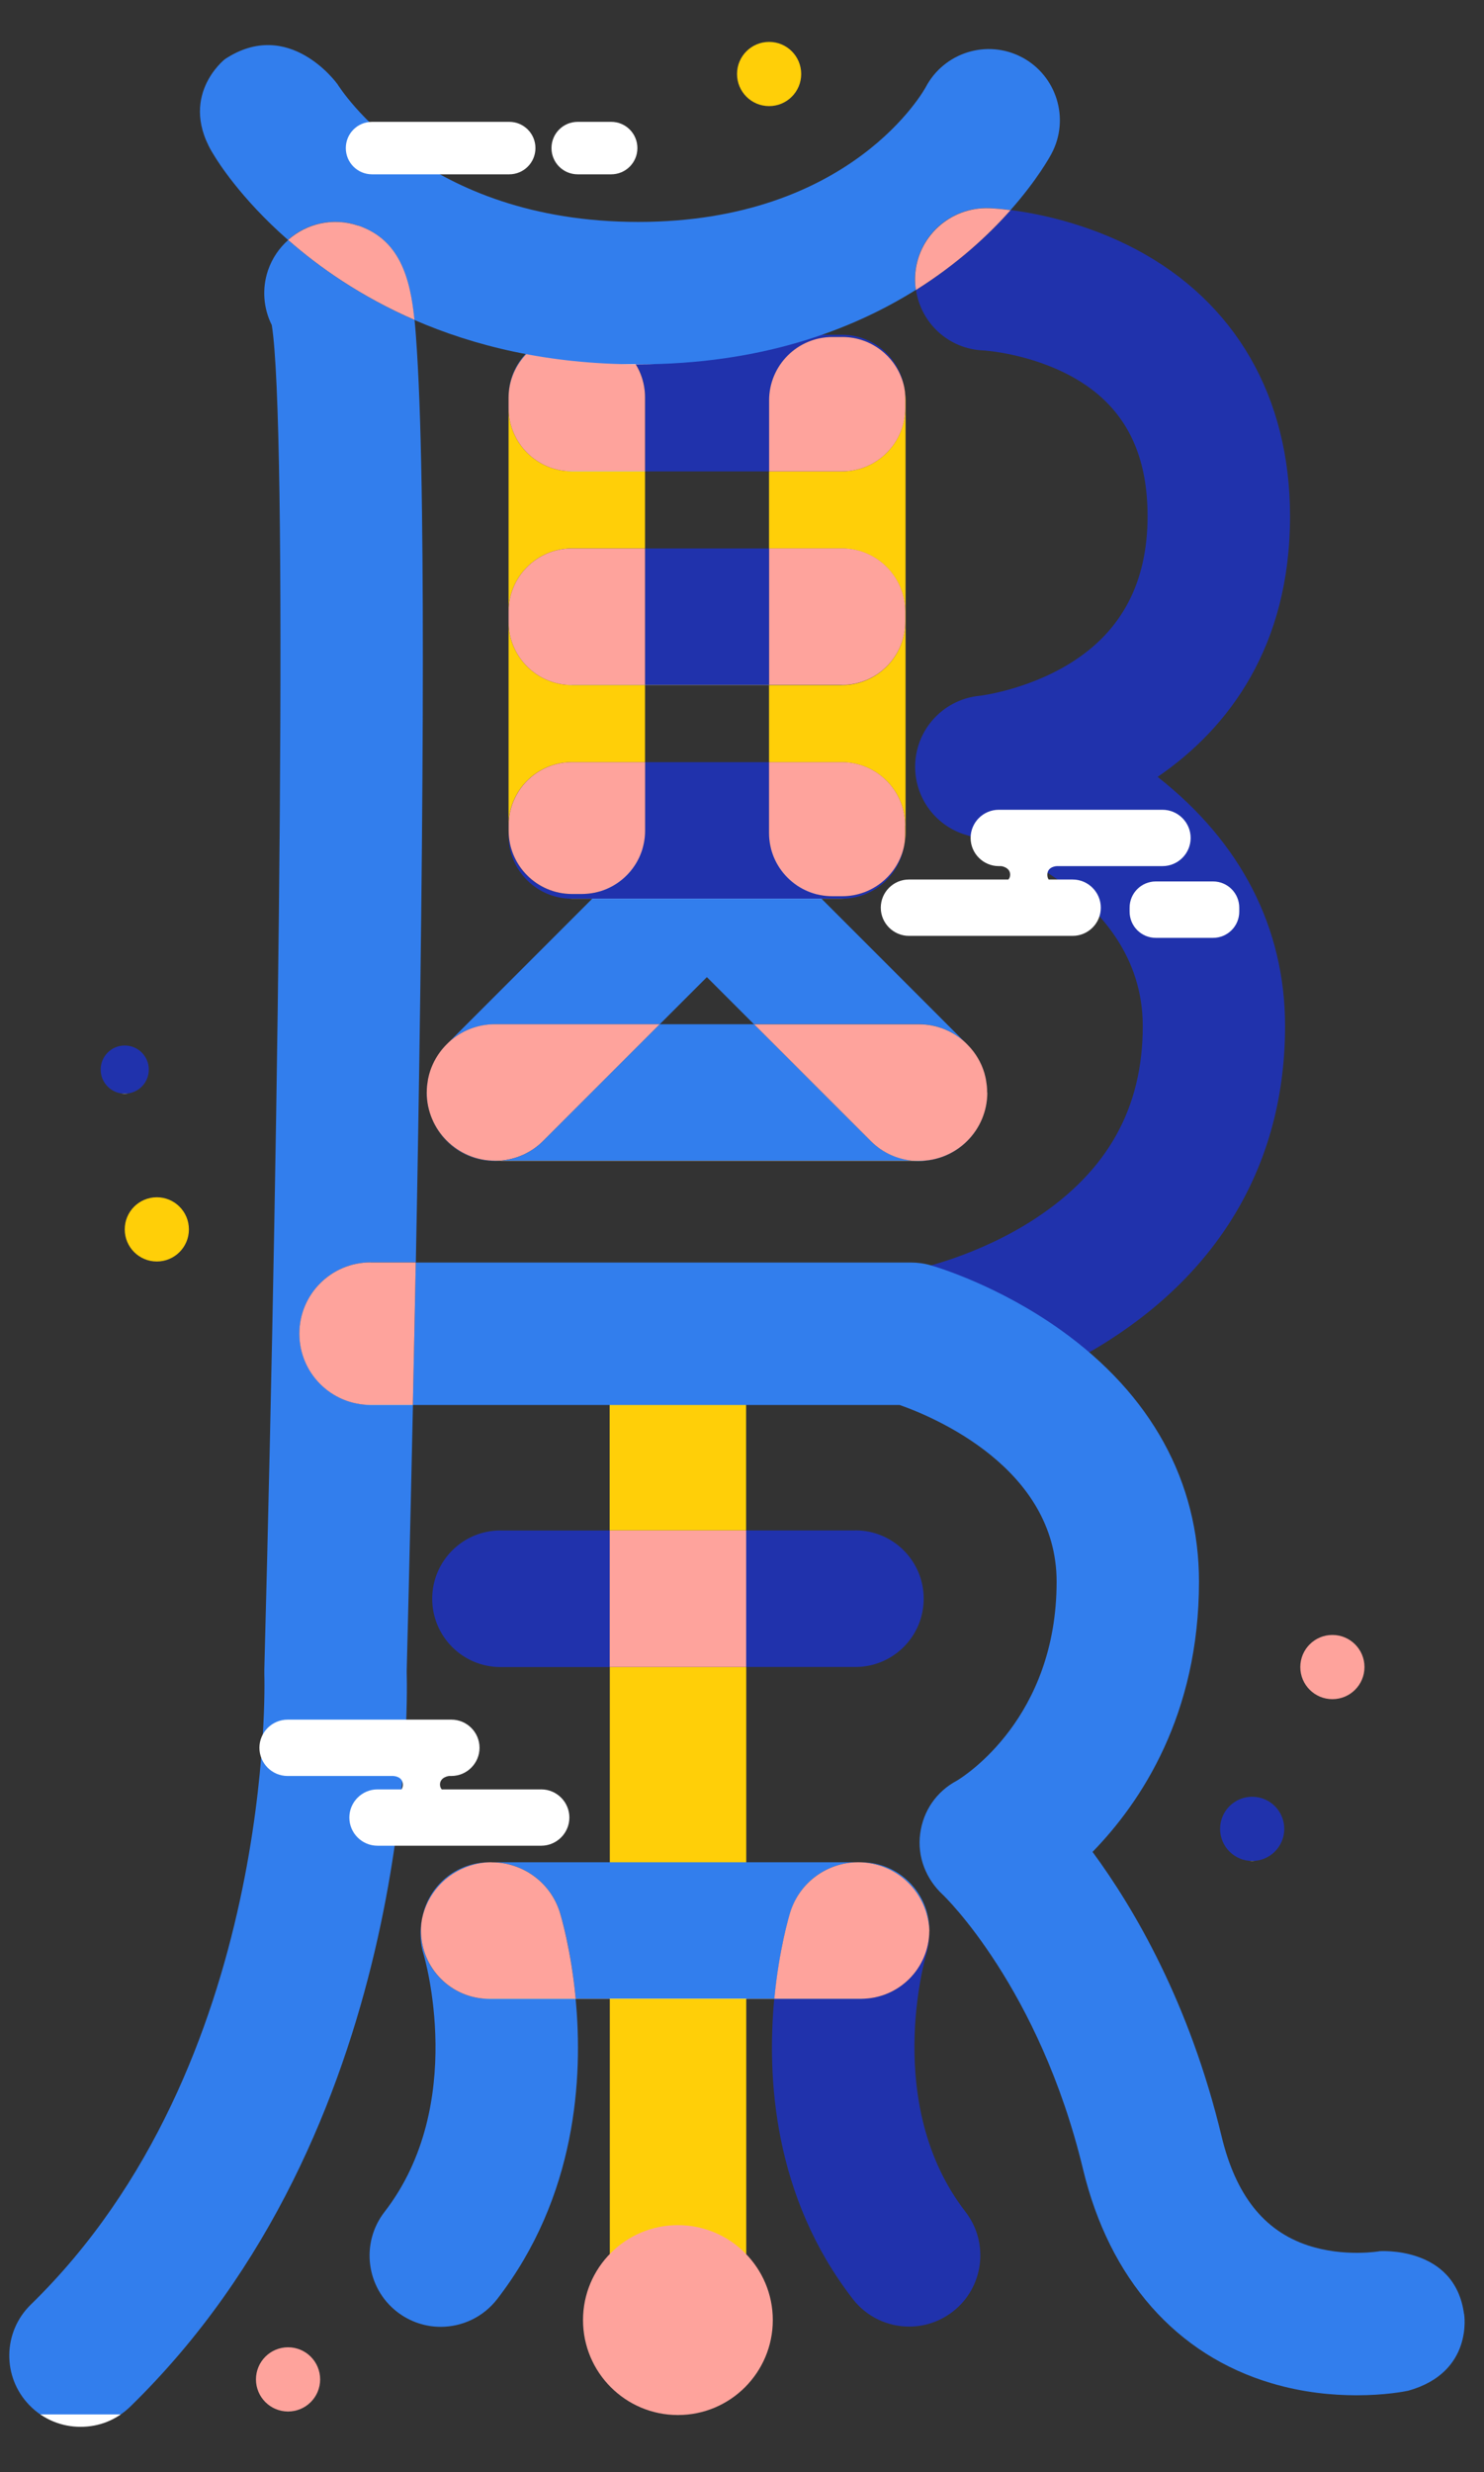 <?xml version="1.0" encoding="UTF-8"?>
<svg xmlns="http://www.w3.org/2000/svg" viewBox="0 0 185 308">
  <rect x="0" y="0" width="185" height="308" fill="#333333" stroke="none"/>
  <defs>
    <style>
      .stroke-width {
        stroke-width: 1.3px;
      }

      .stroke-color-1 {
        stroke: #ffcf08;
      }

      .stroke-color-2 {
        stroke: #fea39c;
      }

      .stroke-color-3 {
        stroke:#327eed;
      }

      .stroke-color-4 {
        stroke: #2032ac;
      }      
    </style>  
    <linearGradient id="color-1" gradientTransform="rotate(90)">
      <stop offset="0%" stop-color="#ffcf08" />
      <stop offset="100%" stop-color="#ffcf08" />
      <stop offset="100%" stop-color="white" />
    </linearGradient>
    <linearGradient id="color-2" gradientTransform="rotate(90)">
      <stop offset="0%" stop-color="#fea39c" />
      <stop offset="100%" stop-color="#fea39c" />
      <stop offset="100%" stop-color="white" />
    </linearGradient>
    <linearGradient id="color-3" gradientTransform="rotate(90)">
      <stop offset="0%" stop-color="#327eed" />
      <stop offset="100%" stop-color="#327eed" />
      <stop offset="100%" stop-color="white" />
    </linearGradient>   
    <linearGradient id="color-4" gradientTransform="rotate(90)">
      <stop offset="0%" stop-color="#2032ac" />
      <stop offset="100%" stop-color="#2032ac" />
      <stop offset="100%" stop-color="white" />
    </linearGradient>  
  </defs>
    <path class="color-4" d="m156.1,231.86c2.21,0,4-1.79,4-4s-1.79-4-4-4-4,1.79-4,4,1.79,4,4,4Z" fill="url(#color-4)"/>
    <path class="color-1" d="m19.55,157.17c2.21,0,4-1.79,4-4s-1.79-4-4-4-4,1.79-4,4,1.79,4,4,4Z" fill="url(#color-1)"/>
    <path class="color-1" d="m95.88,13.22c2.21,0,4-1.79,4-4s-1.79-4-4-4-4,1.79-4,4,1.79,4,4,4Z" fill="url(#color-1)"/>
    <path class="color-4" d="m15.55,136.26c1.66,0,3-1.34,3-3s-1.34-3-3-3-3,1.34-3,3,1.34,3,3,3Z" fill="url(#color-4)"/>
    <path class="color-2" d="m35.91,300.45c2.21,0,4-1.79,4-4s-1.79-4-4-4-4,1.79-4,4,1.79,4,4,4Z" fill="url(#color-2)"/>
    <path class="color-2" d="m166.1,211.7c2.21,0,4-1.79,4-4s-1.79-4-4-4-4,1.79-4,4,1.79,4,4,4Z" fill="url(#color-2)"/>
    <path class="color-1" d="m76.01,281.04c0,4.7,3.81,8.51,8.51,8.51s8.51-3.81,8.51-8.51v-73.35h-17.01v73.35Z" fill="url(#color-1)"/>
    <path class="color-1" d="m93.02,172.06c0-4.7-3.81-8.51-8.51-8.51s-8.51,3.81-8.51,8.51v18.62h17.01v-18.62Z" fill="url(#color-1)"/>
    <path class="color-4" d="m106.64,190.68h-13.62v17.01h13.62c4.7,0,8.51-3.81,8.51-8.51s-3.81-8.51-8.51-8.51Z" fill="url(#color-4)"/>
    <path class="color-4" d="m62.39,190.68c-4.7,0-8.51,3.81-8.51,8.51s3.81,8.51,8.51,8.51h13.62v-17.01h-13.62Z" fill="url(#color-4)"/>
    <path class="color-2" d="m93.02,190.68h-17.01v17.01h17.01v-17.01Z" fill="url(#color-2)"/>
    <path class="color-3" d="m55.96,129.84c-1.32,1.21-2.26,2.83-2.62,4.67.31-1.6,1.09-3.14,2.33-4.38l.28-.28h0Z" fill="url(#color-3)"/>
    <path class="color-3" d="m53.23,135.3c.02-.23.06-.46.1-.69-.04.23-.07.46-.1.69Z" fill="url(#color-3)"/>
    <path class="color-3" d="m53.32,134.61s0-.07.01-.1c0,.04,0,.07-.01.1Z" fill="url(#color-3)"/>
    <path class="color-3" d="m82.25,127.61l11.84-11.84c3.32-3.32,3.32-8.71,0-12.03-3.32-3.32-8.71-3.32-12.03,0l-26.11,26.11c1.52-1.38,3.52-2.23,5.73-2.23h20.56Z" fill="url(#color-3)"/>
    <path class="color-3" d="m53.18,136.12c0-.27.01-.55.04-.81-.24,2.45.58,4.98,2.45,6.86,1.8,1.8,4.22,2.63,6.58,2.46h-.57c-4.7,0-8.51-3.81-8.51-8.51Z" fill="url(#color-3)"/>
    <path class="color-2" d="m82.25,127.61h-20.56c-2.21,0-4.22.85-5.73,2.23l-.28.28c-1.24,1.24-2.02,2.77-2.33,4.38,0,.04,0,.07-.01.1-.04.23-.07.46-.1.69-.02.27-.04.54-.04.81,0,4.7,3.81,8.51,8.51,8.51h.57c1.98-.13,3.93-.95,5.44-2.46l14.55-14.55h0Z" fill="url(#color-2)"/>
    <path class="color-3" d="m94,127.61h-11.75l-14.55,14.55c-1.52,1.52-3.46,2.33-5.44,2.46h51.73c-1.98-.13-3.93-.95-5.44-2.46l-14.55-14.55Z" fill="url(#color-3)"/>
    <path class="color-3" d="m122.72,133.74c.07.25.13.5.18.75-.05-.26-.11-.51-.18-.75Z" fill="url(#color-3)"/>
    <path class="color-3" d="m122.72,133.72c-.44-1.5-1.29-2.83-2.41-3.86l.27.27c1.04,1.04,1.75,2.28,2.14,3.59h0Z" fill="url(#color-3)"/>
    <path class="color-3" d="m122.9,134.5c.01.1.03.18.04.28-.01-.1-.02-.18-.04-.28Z" fill="url(#color-3)"/>
    <path class="color-3" d="m123.02,135.29c.03.27.04.55.04.83,0,4.7-3.81,8.51-8.51,8.51h-.57c2.36.16,4.78-.66,6.58-2.46,1.88-1.88,2.69-4.42,2.45-6.87Z" fill="url(#color-3)"/>
    <path class="color-3" d="m120.3,129.86l-26.12-26.12c-3.32-3.32-8.71-3.32-12.03,0-3.32,3.32-3.32,8.71,0,12.03l11.84,11.84h20.56c2.22,0,4.23.86,5.75,2.25h0Z" fill="url(#color-3)"/>
    <path class="color-2" d="m123.06,136.12c0-.28-.01-.55-.04-.83-.01-.17-.05-.34-.07-.51-.01-.1-.02-.19-.04-.28-.05-.25-.11-.5-.18-.75v-.02c-.39-1.32-1.1-2.55-2.14-3.59l-.27-.27c-1.52-1.39-3.53-2.25-5.75-2.25h-20.56l14.55,14.55c1.52,1.52,3.46,2.33,5.44,2.46h.57c4.7,0,8.51-3.81,8.51-8.51h0Z" fill="url(#color-2)"/>
    <path class="color-1" d="m71.29,94.96h9.12v-9.61h-9.12c-4.36,0-7.89-3.54-7.89-7.89v25.39c0-4.36,3.54-7.89,7.89-7.89h0Z" fill="url(#color-1)"/>
    <path class="color-1" d="m71.29,68.33h9.12v-9.61h-9.12c-4.36,0-7.89-3.54-7.89-7.89v25.39c0-4.36,3.54-7.89,7.89-7.89h0Z" fill="url(#color-1)"/>
    <path class="color-3" d="m71.29,41.7h2.37c-.37-.05-.75-.09-1.14-.09h-1.24c-4.36,0-7.89,3.54-7.89,7.89v.09c0-4.36,3.54-7.89,7.89-7.89Z" fill="url(#color-3)"/>
    <path class="color-1" d="m112.89,49.88c0-.57-.07-1.13-.18-1.67.08.45.13.92.13,1.39v1.24c0,4.36-3.54,7.89-7.89,7.89h-9.08v9.61h9.08c4.36,0,7.89,3.54,7.89,7.89v1.24c0,4.36-3.54,7.89-7.89,7.89h-9.08v9.61h9.08c4.36,0,7.89,3.54,7.89,7.89v1.24c0,.44-.04.88-.12,1.3.11-.53.17-1.07.17-1.62v-53.9h0Z" fill="url(#color-1)"/>
    <path class="color-4" d="m80.42,49.51v9.22h15.47v-8.85c0-4.36,3.54-7.89,7.89-7.89h1.23c3.79,0,6.95,2.66,7.71,6.22-.66-3.69-3.88-6.5-7.76-6.5h-31.29c3.82.55,6.75,3.83,6.75,7.8h0Z" fill="url(#color-4)"/>
    <path class="color-2" d="m71.29,58.72h9.12v-9.22c0-3.97-2.94-7.24-6.75-7.8h-2.37c-4.36,0-7.89,3.54-7.89,7.89v1.24c0,4.36,3.54,7.89,7.89,7.89h0Z" fill="url(#color-2)"/>
    <path class="color-2" d="m105,41.99h-1.23c-4.36,0-7.89,3.54-7.89,7.89v8.85h9.08c4.36,0,7.89-3.54,7.89-7.89v-1.24c0-.47-.05-.94-.13-1.39-.77-3.56-3.93-6.22-7.71-6.22Z" fill="url(#color-2)"/>
    <path class="color-4" d="m95.88,68.33h-15.47v17.01h15.47v-17.01Z" fill="url(#color-4)"/>
    <path class="color-2" d="m71.29,85.34h9.12v-17.01h-9.12c-4.36,0-7.89,3.54-7.89,7.89v1.24c0,4.36,3.54,7.89,7.89,7.89h0Z" fill="url(#color-2)"/>
    <path class="color-2" d="m104.96,85.34c4.36,0,7.89-3.54,7.89-7.89v-1.24c0-4.36-3.54-7.89-7.89-7.89h-9.08v17.01h9.08Z" fill="url(#color-2)"/>
    <path class="color-4" d="m105,111.66h-1.23c-4.36,0-7.89-3.54-7.89-7.89v-8.81h-15.47v8.53c0,4.36-3.53,7.89-7.89,7.89h-1.24c-4.36,0-7.89-3.54-7.89-7.89v.59c0,4.36,3.54,7.89,7.89,7.89h33.66c3.91,0,7.15-2.85,7.77-6.58-.75,3.58-3.92,6.27-7.72,6.27h0Z" fill="url(#color-4)"/>
    <path class="color-2" d="m71.29,111.38h1.24c4.36,0,7.89-3.53,7.89-7.89v-8.53h-9.12c-4.36,0-7.89,3.54-7.89,7.89v.64c0,4.36,3.54,7.89,7.89,7.89h0Z" fill="url(#color-2)"/>
    <path class="color-2" d="m112.84,102.85c0-4.36-3.54-7.89-7.89-7.89h-9.08v8.81c0,4.36,3.54,7.89,7.89,7.89h1.23c3.8,0,6.98-2.69,7.72-6.27.07-.42.12-.86.12-1.3v-1.24Z" fill="url(#color-2)"/>
    <path class="color-2" d="m84.51,300.89c6.54,0,11.83-5.3,11.83-11.83s-5.3-11.83-11.83-11.83-11.83,5.3-11.83,11.83,5.3,11.83,11.83,11.83Z" fill="url(#color-2)"/>
    <path class="color-3" d="m58.65,232.43c.88-.27,1.77-.41,2.64-.41h-.3c-4.2,0-7.68,3.05-8.37,7.05.64-3.03,2.85-5.64,6.03-6.64Z" fill="url(#color-3)"/>
    <path class="color-3" d="m115.86,240.62v-.09c0-4.7-3.81-8.51-8.51-8.51h-.28c.85,0,1.72.14,2.58.41,3.7,1.16,6.09,4.52,6.21,8.19Z" fill="url(#color-3)"/>
    <path class="color-3" d="m106.95,232.02h-45.66c3.79,0,7.3,2.44,8.5,6.23.13.43,1.41,4.61,1.98,10.78h24.78c.58-6.18,1.86-10.37,1.99-10.8,1.18-3.78,4.66-6.2,8.42-6.21h0Z" fill="url(#color-3)"/>
    <path class="color-3" d="m52.48,240.53c0-.5.05-.98.13-1.46-.3,1.43-.26,2.97.21,4.47.06.18,5.49,18.65-4.89,32.05-3,3.88-2.29,9.45,1.58,12.45,1.62,1.25,3.53,1.86,5.43,1.86,2.65,0,5.27-1.18,7.03-3.44,9.91-12.8,10.72-27.62,9.79-37.42h-10.78c-4.7,0-8.51-3.81-8.51-8.51h0Z" fill="url(#color-3)"/>
    <path class="color-2" d="m61.28,232.02c-.87,0-1.76.13-2.64.41-3.17,1-5.39,3.6-6.03,6.64-.08.47-.13.96-.13,1.46,0,4.7,3.81,8.51,8.51,8.51h10.78c-.58-6.16-1.85-10.35-1.98-10.78-1.19-3.8-4.71-6.24-8.5-6.23Z" fill="url(#color-2)"/>
    <path class="color-4" d="m120.36,275.57c-10.33-13.34-5-31.69-4.9-32.05.3-.97.41-1.95.38-2.91-.04,4.66-3.83,8.42-8.5,8.42h-10.82c-.92,9.81-.11,24.62,9.79,37.4,1.75,2.26,4.37,3.44,7.03,3.44,1.9,0,3.81-.61,5.43-1.86,3.88-3,4.58-8.58,1.58-12.45Z" fill="url(#color-4)"/>
    <path class="color-2" d="m115.86,240.62c-.12-3.67-2.51-7.03-6.21-8.19-.86-.27-1.72-.4-2.58-.41h-.13c-3.76.02-7.23,2.44-8.42,6.21-.13.43-1.4,4.62-1.99,10.8h10.82c4.67,0,8.45-3.76,8.5-8.42h0Z" fill="url(#color-2)"/>
    <path class="color-4" d="m144.3,96.8c8.93-6.1,16.52-16.33,16.52-32.48,0-14.88-6.82-26.69-19.2-33.25-6.18-3.27-12.24-4.46-15.63-4.9-2.71,3.06-6.58,6.68-11.8,9.95.61,4.13,4.07,7.37,8.39,7.54.06,0,5.78.34,11.15,3.32,6.28,3.49,9.33,9.16,9.33,17.33s-3.17,14.34-9.67,18.34c-5.47,3.37-11.26,4.04-11.27,4.04-4.25.41-7.62,3.79-8,8.05-.38,4.26,2.32,8.17,6.43,9.32.89.26,21.91,6.53,21.91,23.78,0,10.2-4.36,18.02-13.32,23.93-7.35,4.84-15.03,6.38-15.07,6.38-4.81.89-8,5.53-7.1,10.35.8,4.27,4.53,7.25,8.71,7.25.54,0,1.09-.05,1.63-.16,1.09-.2,10.9-2.17,20.98-8.62,14.33-9.19,21.91-22.71,21.91-39.14,0-12.21-5.5-22.91-15.92-31.06h.01Z" fill="url(#color-4)"/>
    <path class="color-3" d="m127.4,7.14c-4.33-2.29-9.7-.62-11.99,3.71-.09.17-9.16,16.8-35.85,16.8S42.44,11.08,42,10.38l.04.07s-6-8.37-14-3.08c0,0-6.07,4.73-1.26,12.14.27.44,3.13,5.13,9.12,10.38,2.31-2.06,5.62-2.85,8.75-1.78,5.17,1.75,6.47,6.51,7,11.75,7.42,3.23,16.64,5.53,27.9,5.53,15.25,0,26.54-4.22,34.62-9.27-.08-.55-.12-1.1-.1-1.67.19-4.9,4.33-8.71,9.25-8.52.28.01,1.23.06,2.66.24,3.34-3.77,4.94-6.7,5.12-7.05,2.29-4.33.62-9.7-3.71-11.99h0Z" fill="url(#color-3)"/>
    <path class="color-2" d="m44.66,28.12c-3.14-1.07-6.44-.27-8.75,1.78,3.88,3.41,9.09,7.06,15.76,9.96-.53-5.24-1.84-9.99-7-11.75h0Z" fill="url(#color-2)"/>
    <path class="color-2" d="m125.99,26.18c-1.42-.18-2.37-.23-2.66-.24-4.91-.18-9.05,3.62-9.25,8.52-.02.57.01,1.13.1,1.67,5.22-3.27,9.09-6.89,11.8-9.95Z" fill="url(#color-2)"/>
    <path class="color-3" d="m37.33,166.16c0-4.9,3.97-8.88,8.88-8.88h5.63c.21-10.83.41-22.52.56-34.18.33-24.9.4-44.81.21-59.2-.11-8.65-.33-15.41-.63-20.12-.08-1.31-.17-2.62-.3-3.91-6.67-2.91-11.87-6.55-15.76-9.96-1.11.99-1.99,2.26-2.51,3.77-.79,2.34-.55,4.78.47,6.82,1.97,12.18,1.01,94.42-.93,167.53v.58c.02.48,1.51,48.7-29.11,78.52-3.51,3.42-3.59,9.04-.16,12.55,1.74,1.79,4.05,2.68,6.36,2.68s4.47-.84,6.19-2.51c35.2-34.27,34.61-86.58,34.47-91.61.05-2,.39-15.11.78-33.21h-5.27c-4.9,0-8.88-3.97-8.88-8.88h0Zm1.54-121.23h0,0Zm-.02,0h0,0Zm-.01,0h0,0Zm-.01,0h-.01.01Zm-.06-.02s-.02,0-.04-.01c.01,0,.02,0,.04.01Zm-.04-.01h-.02.02Zm-.02,0h0,0Zm-.01,0h0,0Z" fill="url(#color-3)"/>
    <path class="color-3" d="m182.51,288.3c-1.15-8.56-10.6-7.82-10.6-7.82h.09s-4.39.78-8.94-.72c-5.49-1.81-9.02-6.27-10.78-13.62-4-16.64-10.93-28.42-16.08-35.41,6.08-6.24,13.27-17.11,13.27-33.67,0-12.46-5.96-23.31-17.23-31.35-7.78-5.55-15.39-7.83-16.23-8.07-.79-.23-1.61-.34-2.44-.34h-61.74c-.12,6.26-.24,12.24-.36,17.75h60.69c4.27,1.5,19.56,7.88,19.56,22.01,0,16.97-11.47,24.21-12.43,24.79-2.54,1.35-4.21,3.76-4.58,6.62-.38,2.87.73,5.67,2.86,7.63.12.11,11.99,11.52,17.45,34.19,3.29,13.67,11.63,23.13,23.49,26.64,3.93,1.17,7.65,1.5,10.61,1.5,3.53,0,5.98-.47,6.43-.57,8.19-2.28,6.97-9.56,6.97-9.56Z" fill="url(#color-3)"/>
    <path class="color-2" d="m46.2,157.28c-4.9,0-8.88,3.97-8.88,8.88s3.97,8.88,8.88,8.88h5.27c.12-5.51.24-11.49.36-17.75h-5.63Z" fill="url(#color-2)"/>
    <path fill="#ffffff" class="color-5" d="m72.02,21.72h4.17c1.81,0,3.27-1.46,3.27-3.27s-1.46-3.27-3.27-3.27h-4.17c-1.81,0-3.27,1.46-3.27,3.27s1.46,3.27,3.27,3.27Z"/>
    <path fill="#ffffff" class="color-5" d="m46.38,21.72h17.1c1.81,0,3.27-1.46,3.27-3.27s-1.46-3.27-3.27-3.27h-17.1c-1.81,0-3.27,1.46-3.27,3.27s1.46,3.27,3.27,3.27Z"/>
    <path fill="#ffffff" class="color-5" d="m35.86,214.25h20.41c1.94,0,3.51,1.58,3.51,3.51s-1.58,3.51-3.51,3.51h-.3s-1.12.13-1.12,1.07c0,.27.1.46.22.6h12.4c1.94,0,3.51,1.58,3.51,3.51s-1.58,3.51-3.51,3.51h-20.41c-1.94,0-3.51-1.58-3.51-3.51s1.58-3.51,3.51-3.51h2.99c.1-.14.17-.33.17-.58,0-1.07-1.2-1.09-1.2-1.09h-13.17c-1.94,0-3.51-1.58-3.51-3.51s1.58-3.51,3.51-3.51Z"/>
    <path fill="#ffffff" class="color-5" d="m151.22,109.82h-7.13c-1.81,0-3.27,1.46-3.27,3.27v.49c0,1.81,1.46,3.27,3.27,3.27h7.13c1.81,0,3.27-1.46,3.27-3.27v-.49c0-1.81-1.46-3.27-3.27-3.27Z"/>
    <path fill="#ffffff" class="color-5" d="m144.92,100.89h-20.41c-1.94,0-3.51,1.58-3.51,3.51s1.58,3.51,3.51,3.51h.3s1.12.13,1.12,1.07c0,.27-.1.46-.22.6h-12.4c-1.94,0-3.51,1.58-3.51,3.51s1.58,3.51,3.51,3.51h20.41c1.94,0,3.51-1.58,3.51-3.51s-1.58-3.51-3.51-3.51h-2.99c-.1-.14-.17-.33-.17-.58,0-1.07,1.2-1.09,1.2-1.09h13.16c1.94,0,3.51-1.58,3.51-3.51s-1.58-3.51-3.51-3.51Z"/>
</svg>